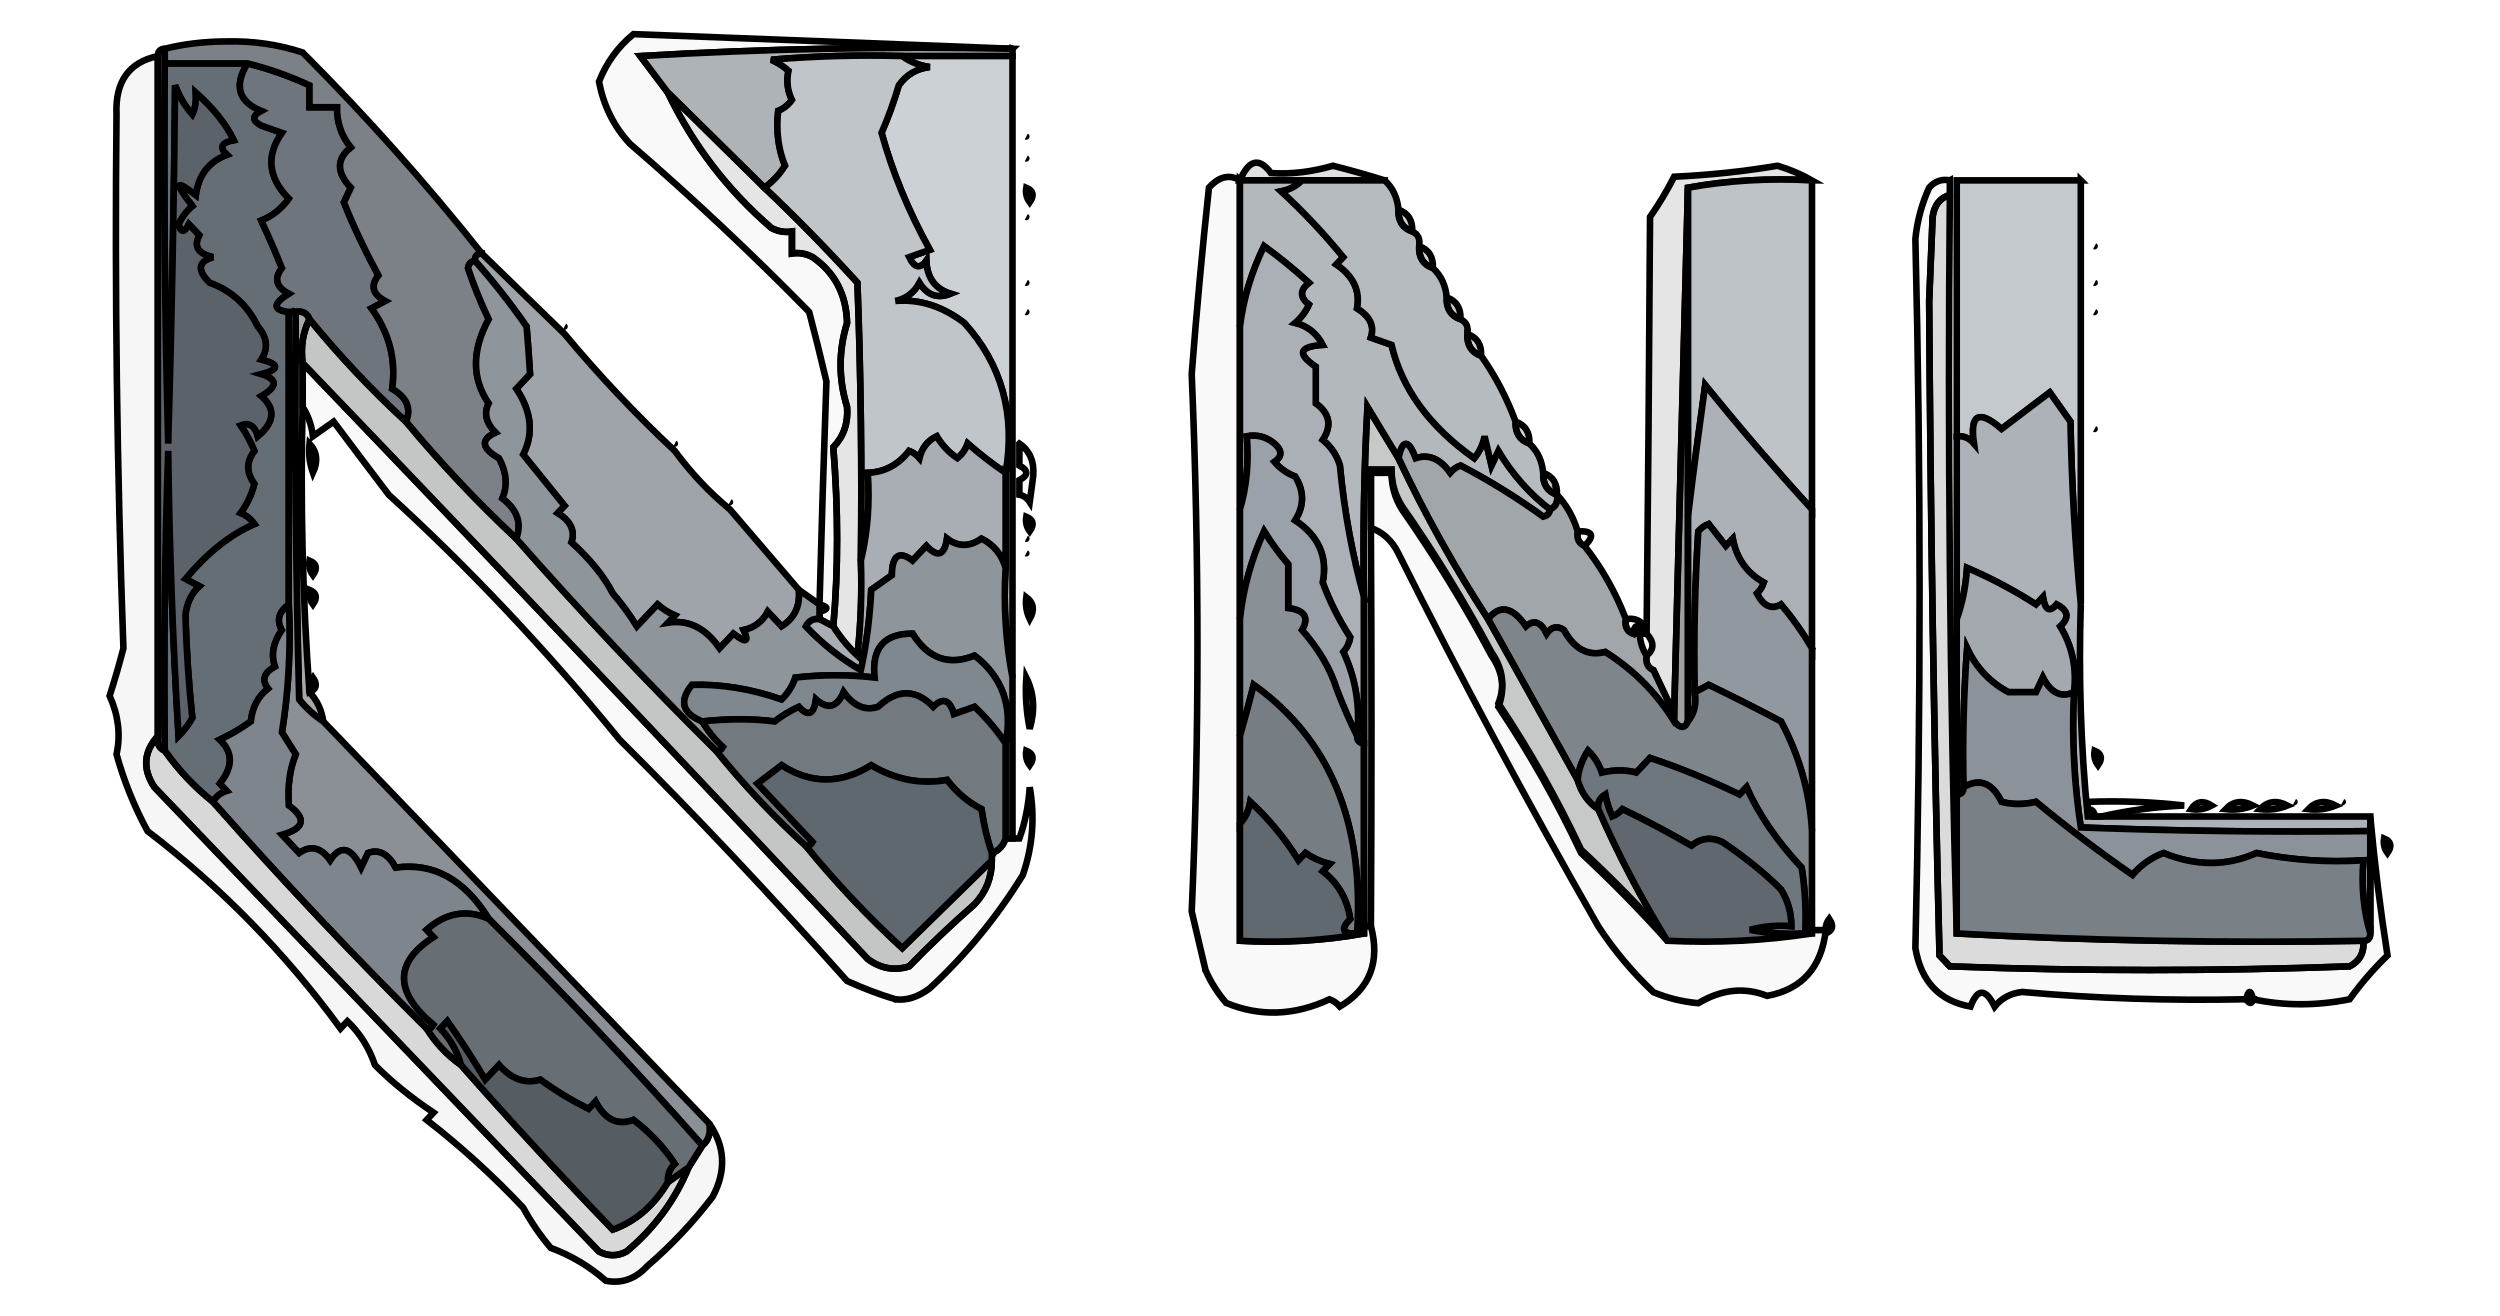 <svg width="380" height="200" xmlns="http://www.w3.org/2000/svg" clip-rule="evenodd" version="1.1">

 <g>
  <title>Layer 1</title>
  <g stroke="null" id="svg_201">
   <g stroke="null" id="svg_1">
    <path stroke="null" id="svg_2" opacity="0.024" d="m153.9,7.411c-18.87,-0.37 -37.727,0 -56.572,1.111c1.422,1.874 2.818,3.725 4.19,5.557c3.79,7.93 9.028,14.784 15.714,20.56c0.993,0.537 2.041,0.721 3.143,0.556c0,1.111 0,2.223 0,3.334c1.102,-0.166 2.15,0.019 3.143,0.556c3.375,2.343 5.121,5.677 5.238,10.002c-1.313,4.253 -1.313,8.513 0,12.781c0.182,2.437 -0.516,4.476 -2.095,6.113c0.767,9.532 0.767,18.608 0,27.229c-0.699,-0.37 -1.396,-0.741 -2.095,-1.111c0,-0.37 0,-0.741 0,-1.111c1.396,-0.37 1.396,-0.741 0,-1.111c0.287,-10.987 0.636,-22.285 1.048,-33.897c-0.815,-3.498 -1.688,-7.016 -2.619,-10.558c-8.775,-8.942 -17.855,-17.462 -27.238,-25.562c-2.434,-2.603 -4.005,-5.751 -4.714,-9.447c1.131,-2.872 2.877,-5.28 5.238,-7.224c19.34,0.727 38.546,1.468 57.619,2.223z" fill="#030303"/>
   </g>
   <g stroke="null" id="svg_3">
    <path stroke="null" id="svg_4" opacity="0.038" d="m23.995,8.522c0,34.453 0,68.905 0,103.358c-2.175,2.412 -2.35,5.005 -0.524,7.78c22.689,23.709 45.213,47.233 67.572,70.572c1.396,0.741 2.794,0.741 4.19,0c4.234,-3.541 7.377,-7.801 9.429,-12.781c0.699,-1.111 1.396,-2.223 2.095,-3.334c0.947,-0.788 1.296,-1.899 1.048,-3.334c2.427,3.489 2.602,7.193 0.524,11.114c-2.968,3.89 -6.286,7.41 -9.952,10.558c-1.794,1.946 -3.889,2.687 -6.286,2.223c-2.477,-2.181 -5.271,-3.848 -8.381,-5.001c-1.6,-1.882 -2.996,-3.92 -4.19,-6.113c-4.564,-4.842 -9.454,-9.288 -14.667,-13.336c0.349,-0.37 0.699,-0.741 1.048,-1.111c-3.413,-2.271 -6.381,-4.679 -8.905,-7.224c-0.877,-2.605 -2.274,-4.828 -4.19,-6.668c-0.349,0.37 -0.699,0.741 -1.048,1.111c-8.366,-11.466 -18.144,-21.468 -29.333,-30.007c-2.004,-3.696 -3.576,-7.586 -4.714,-11.669c0.645,-2.934 0.296,-5.897 -1.048,-8.891c0.762,-2.361 1.46,-4.769 2.095,-7.224c-0.981,-27.475 -1.329,-54.519 -1.048,-81.13c-0.222,-4.999 1.873,-7.962 6.286,-8.891z" fill="#020202"/>
   </g>
   <g stroke="null" id="svg_5">
    <path stroke="null" id="svg_6" opacity="0.996" d="m25.043,9.634c4.19,0 8.381,0 12.571,0c-2.064,3.387 -1.366,5.796 2.095,7.224c-1.396,0.741 -1.396,1.481 0,2.223c1.048,0.37 2.095,0.741 3.143,1.111c-2.432,3.471 -2.082,6.805 1.048,10.002c-1.101,1.539 -2.498,2.651 -4.19,3.334c1.147,2.439 2.195,4.848 3.143,7.224c-1.224,1.563 -0.875,2.858 1.048,3.89c-2.454,1.547 -2.454,2.473 0,2.778c0,14.818 0,29.637 0,44.455c-1.523,1.134 -1.872,2.431 -1.048,3.89c-1.323,1.895 -1.673,3.748 -1.048,5.557c-1.702,0.948 -2.051,2.059 -1.048,3.334c-1.537,1.22 -2.411,2.887 -2.619,5.001c-1.487,1.067 -3.058,1.993 -4.714,2.778c2.026,1.922 2.026,4.144 0,6.668c0.349,0.37 0.699,0.741 1.048,1.111c-0.96,0.309 -1.657,0.865 -2.095,1.667c-2.794,-2.223 -5.238,-4.816 -7.333,-7.78c-0.175,-15.194 0,-30.382 0.524,-45.566c0.175,14.462 0.699,28.91 1.571,43.344c0.824,-0.825 1.522,-1.75 2.095,-2.778c-0.549,-5.121 -0.899,-10.308 -1.048,-15.559c0.183,-1.843 0.882,-3.324 2.095,-4.446c-0.699,-0.37 -1.396,-0.741 -2.095,-1.111c3.33,-3.982 6.823,-6.761 10.476,-8.335c-0.55,-0.769 -1.249,-1.325 -2.095,-1.667c0.974,-1.327 1.673,-2.808 2.095,-4.446c-1.252,-1.704 -1.252,-3.371 0,-5.001c-0.566,-1.387 -1.264,-2.684 -2.095,-3.89c1.303,-0.507 2.176,0.049 2.619,1.667c2.551,-2.153 2.726,-4.19 0.524,-6.113c2.505,-1.455 2.505,-2.566 0,-3.334c2.794,-0.741 2.794,-1.481 0,-2.223c1.084,-1.675 0.909,-3.342 -0.524,-5.001c-1.579,-3.252 -4.024,-5.475 -7.333,-6.668c-1.94,-1.923 -1.766,-3.219 0.524,-3.89c-2.283,-0.491 -2.98,-1.603 -2.095,-3.334c-0.524,-0.556 -1.048,-1.111 -1.571,-1.667c-0.685,1.329 -1.209,1.329 -1.571,0c0.5,-1.087 1.197,-2.013 2.095,-2.778c-2.776,-3.564 -2.602,-4.12 0.524,-1.667c0.417,-3.036 1.988,-5.073 4.714,-6.113c-1.188,-1.129 -0.839,-1.87 1.048,-2.223c-1.14,-2.391 -3.061,-4.799 -5.762,-7.224c0.081,1.376 -0.093,2.487 -0.524,3.334c-1.136,-1.295 -2.008,-2.776 -2.619,-4.446c-0.166,17.982 -0.514,36.134 -1.048,54.457c-0.524,-19.26 -0.699,-38.524 -0.524,-57.792z" fill="#666e75"/>
   </g>
   <g stroke="null" id="svg_7">
    <path stroke="null" id="svg_8" opacity="0.996" d="m153.9,7.411c0,0.37 0,0.741 0,1.111c-5.587,0 -11.175,0 -16.762,0c-6.644,-0.184 -13.279,0 -19.905,0.556c0.96,0.416 1.833,0.971 2.619,1.667c-0.326,1.595 -0.152,3.076 0.524,4.446c-0.55,0.769 -1.249,1.325 -2.095,1.667c-0.331,3.036 0.018,5.815 1.048,8.335c-0.88,1.373 -1.928,2.484 -3.143,3.334c-4.889,-4.816 -9.777,-9.632 -14.667,-14.448c-1.372,-1.832 -2.769,-3.683 -4.19,-5.557c18.845,-1.111 37.702,-1.481 56.572,-1.111z" fill="#aeb3b7"/>
   </g>
   <g stroke="null" id="svg_9">
    <path stroke="null" id="svg_10" opacity="0.995" d="m137.138,8.522c5.587,0 11.175,0 16.762,0c0,31.489 0,62.978 0,94.467c-1.034,-5.34 -1.384,-10.897 -1.048,-16.671c0,-4.816 0,-9.632 0,-14.448c1.524,-8.863 -0.571,-16.458 -6.286,-22.783c-3.306,-2.535 -6.798,-3.646 -10.476,-3.334c1.635,-0.353 2.858,-1.279 3.667,-2.778c1.187,1.902 2.758,2.457 4.714,1.667c-2.329,-0.725 -3.551,-2.392 -3.667,-5.001c-0.958,1.283 -1.83,1.097 -2.619,-0.556c1.048,-0.37 2.095,-0.741 3.143,-1.111c-3.246,-5.883 -5.691,-11.811 -7.333,-17.782c1.018,-2.346 1.891,-4.754 2.619,-7.224c1.15,-1.63 2.722,-2.557 4.714,-2.778c-1.632,-0.233 -3.029,-0.789 -4.19,-1.667z" fill="#cbd1d5"/>
   </g>
   <g stroke="null" id="svg_11">
    <path stroke="null" id="svg_12" opacity="0.004" d="m155.995,20.747c1.396,0.741 1.396,0.741 0,0z" fill="#000000"/>
   </g>
   <g stroke="null" id="svg_13">
    <path stroke="null" id="svg_14" opacity="0.004" d="m155.995,24.082c1.396,0.741 1.396,0.741 0,0z" fill="#000000"/>
   </g>
   <g stroke="null" id="svg_15">
    <path stroke="null" id="svg_16" opacity="0.027" d="m188.471,27.416c0,7.41 0,14.818 0,22.227c0,9.261 0,18.523 0,27.784c0,5.557 0,11.114 0,16.671c0,5.927 0,11.855 0,17.782c0,4.446 0,8.891 0,13.336c0,5.927 0,11.855 0,17.782c6.485,0.359 12.771,-0.011 18.857,-1.111c0,-0.37 0,-0.741 0,-1.111c0.349,0 0.699,0 1.048,0c1.434,5.41 -0.137,9.486 -4.714,12.225c-0.434,-0.508 -0.958,-0.879 -1.571,-1.111c-5.342,2.492 -10.58,2.676 -15.714,0.556c-1.342,-1.566 -2.39,-3.233 -3.143,-5.001c-0.696,-2.931 -1.394,-5.894 -2.095,-8.891c1.167,-26.524 1.167,-53.753 0,-81.686c0.726,-9.406 1.6,-18.852 2.619,-28.34c1.538,-1.707 3.109,-2.078 4.714,-1.111z" fill="#080809"/>
   </g>
   <g stroke="null" id="svg_17">
    <path stroke="null" id="svg_18" opacity="0.127" d="m210.471,27.416c-4.19,0 -8.381,0 -12.571,0c-3.143,0 -6.286,0 -9.429,0c1.356,-3.17 2.927,-3.541 4.714,-1.111c3.031,0.203 6.174,-0.168 9.429,-1.111c2.731,0.692 5.35,1.434 7.857,2.223z" fill="#141518"/>
   </g>
   <g stroke="null" id="svg_21">
    <path stroke="null" id="svg_22" opacity="0.027" d="m296.376,27.416c0,0.741 0,1.481 0,2.223c-1.499,0.423 -2.372,1.535 -2.619,3.334c-0.175,4.26 -0.349,8.521 -0.524,12.781c0.201,32.702 0.725,65.859 1.571,99.468c0.524,0.556 1.048,1.111 1.571,1.667c20.254,0.741 40.508,0.741 60.762,0c1.543,-0.789 2.242,-2.085 2.095,-3.89c0.699,0 1.048,-0.37 1.048,-1.111c0,-5.187 0,-10.372 0,-15.559c0,-0.741 0,-1.481 0,-2.223c0.657,7.107 1.53,14.147 2.619,21.116c-2.143,2.085 -4.064,4.308 -5.762,6.668c-5.017,1.01 -9.906,1.01 -14.667,0c-0.349,-1.481 -0.699,-1.481 -1.048,0c-11.739,0.237 -23.089,-0.133 -34.048,-1.111c-1.737,0.194 -3.133,0.936 -4.19,2.223c-1.379,-2.81 -2.601,-2.81 -3.667,0c-4.732,-0.849 -7.525,-3.813 -8.381,-8.891c0.855,-36.388 0.855,-72.322 0,-107.803c0.273,-2.723 0.972,-5.316 2.095,-7.78c0.864,-0.985 1.912,-1.355 3.143,-1.111z" fill="#020202"/>
   </g>
   <g stroke="null" id="svg_23">
    <path stroke="null" id="svg_24" opacity="0.997" d="m37.614,9.634c3.283,0.824 6.426,1.935 9.429,3.334c0,1.111 0,2.223 0,3.334c1.396,0 2.794,0 4.19,0c-0.029,2.314 0.669,4.352 2.095,6.113c-2.188,1.747 -2.188,3.784 0,6.113c-0.349,0.741 -0.699,1.481 -1.048,2.223c1.372,3.479 3.118,7.183 5.238,11.114c-1.224,1.563 -0.875,2.858 1.048,3.89c-0.699,0.37 -1.396,0.741 -2.095,1.111c2.713,3.745 3.761,7.82 3.143,12.225c2.252,1.325 2.951,2.992 2.095,5.001c-5.238,-4.816 -10.127,-10.002 -14.667,-15.559c-0.358,-0.931 -1.056,-1.303 -2.095,-1.111c-0.349,0 -0.699,0 -1.048,0c-2.454,-0.306 -2.454,-1.231 0,-2.778c-1.922,-1.031 -2.271,-2.327 -1.048,-3.89c-0.948,-2.376 -1.996,-4.784 -3.143,-7.224c1.693,-0.683 3.089,-1.795 4.19,-3.334c-3.129,-3.197 -3.479,-6.532 -1.048,-10.002c-1.048,-0.37 -2.095,-0.741 -3.143,-1.111c-1.396,-0.741 -1.396,-1.481 0,-2.223c-3.461,-1.428 -4.159,-3.836 -2.095,-7.224z" fill="#6e757c"/>
   </g>
   <g stroke="null" id="svg_25">
    <path stroke="null" id="svg_26" opacity="0.996" d="m73.233,38.529c-0.699,0 -1.048,0.37 -1.048,1.111c-0.569,0.067 -0.918,0.437 -1.048,1.111c0.844,2.529 1.892,5.122 3.143,7.78c-2.565,4.737 -2.565,8.998 0,12.781c-0.748,1.493 -0.398,2.974 1.048,4.446c-2.314,1.064 -2.14,2.361 0.524,3.89c1.163,2.108 1.337,4.145 0.524,6.113c2.276,1.726 2.975,3.763 2.095,6.113c-5.937,-5.557 -11.524,-11.484 -16.762,-17.782c0.856,-2.009 0.157,-3.676 -2.095,-5.001c0.618,-4.405 -0.43,-8.48 -3.143,-12.225c0.699,-0.37 1.396,-0.741 2.095,-1.111c-1.922,-1.031 -2.271,-2.327 -1.048,-3.89c-2.12,-3.931 -3.866,-7.635 -5.238,-11.114c0.349,-0.741 0.699,-1.481 1.048,-2.223c-2.188,-2.328 -2.188,-4.365 0,-6.113c-1.426,-1.76 -2.125,-3.799 -2.095,-6.113c-1.396,0 -2.794,0 -4.19,0c0,-1.111 0,-2.223 0,-3.334c-3.002,-1.399 -6.145,-2.511 -9.429,-3.334c-4.19,0 -8.381,0 -12.571,0c0,-0.741 0,-1.481 0,-2.223c2.948,-0.739 6.091,-1.109 9.429,-1.111c3.965,-0.099 7.807,0.457 11.524,1.667c9.677,9.707 18.757,19.894 27.238,30.563z" fill="#7c8187"/>
   </g>
   <g stroke="null" id="svg_27">
    <path stroke="null" id="svg_28" opacity="0.004" d="m155.995,28.527c1.074,0.441 1.249,1.181 0.524,2.223c-0.486,-0.66 -0.661,-1.401 -0.524,-2.223z" fill="#000000"/>
   </g>
   <g stroke="null" id="svg_29">
    <path stroke="null" id="svg_30" opacity="0.996" d="m188.471,27.416c3.143,0 6.286,0 9.429,0c-0.799,0.854 -1.847,1.409 -3.143,1.667c3.346,3.081 6.489,6.415 9.429,10.002c-0.349,0.37 -0.699,0.741 -1.048,1.111c2.59,1.779 3.637,4.002 3.143,6.668c1.984,1.224 2.683,2.705 2.095,4.446c1.048,0.37 2.095,0.741 3.143,1.111c1.568,6.657 5.759,12.399 12.571,17.226c0.787,-0.974 1.311,-2.085 1.571,-3.334c0.349,1.481 0.699,2.964 1.048,4.446c0.349,-0.741 0.699,-1.481 1.048,-2.223c2.125,3.548 4.744,6.512 7.857,8.891c-0.063,0.603 -0.412,0.974 -1.048,1.111c-3.997,-2.891 -8.187,-5.484 -12.571,-7.78c-0.614,0.232 -1.138,0.603 -1.571,1.111c-1.53,-2.136 -3.276,-2.877 -5.238,-2.223c-1.122,-2.904 -1.996,-2.904 -2.619,0c-1.546,-2.522 -3.118,-5.115 -4.714,-7.78c-0.524,9.625 -0.698,19.257 -0.524,28.896c-1.787,-6.386 -3.01,-13.054 -3.667,-20.005c-0.487,-1.59 -1.361,-2.886 -2.619,-3.89c1.425,-2.154 1.076,-4.005 -1.048,-5.557c0,-1.853 0,-3.704 0,-5.557c-2.908,-1.977 -2.559,-3.089 1.048,-3.334c-0.918,-1.762 -2.314,-2.873 -4.19,-3.334c0.898,-0.766 1.596,-1.692 2.095,-2.778c-1.396,-1.111 -1.396,-2.223 0,-3.334c-2.175,-1.987 -4.445,-3.839 -6.81,-5.557c-1.922,3.939 -3.145,8.013 -3.667,12.225c0,-7.41 0,-14.818 0,-22.227z" fill="#b2b8bc"/>
   </g>
   <g stroke="null" id="svg_31">
    <path stroke="null" id="svg_32" opacity="0.997" d="m197.9,27.416c4.19,0 8.381,0 12.571,0c1.23,1.127 1.928,2.608 2.095,4.446c-0.076,1.697 0.622,2.808 2.095,3.334c0.878,0.38 1.228,1.12 1.048,2.223c-0.076,1.697 0.622,2.808 2.095,3.334c1.23,1.127 1.928,2.608 2.095,4.446c-0.076,1.697 0.622,2.808 2.095,3.334c0.878,0.38 1.228,1.12 1.048,2.223c-0.076,1.697 0.622,2.808 2.095,3.334c2.158,3.045 3.903,6.379 5.238,10.002c-0.076,1.697 0.622,2.808 2.095,3.334c1.23,1.127 1.928,2.608 2.095,4.446c-0.076,1.697 0.622,2.808 2.095,3.334c0.18,1.102 -0.17,1.843 -1.048,2.223c-3.114,-2.379 -5.733,-5.343 -7.857,-8.891c-0.349,0.741 -0.699,1.481 -1.048,2.223c-0.349,-1.481 -0.699,-2.964 -1.048,-4.446c-0.261,1.249 -0.785,2.361 -1.571,3.334c-6.813,-4.828 -11.003,-10.569 -12.571,-17.226c-1.048,-0.37 -2.095,-0.741 -3.143,-1.111c0.588,-1.74 -0.111,-3.222 -2.095,-4.446c0.494,-2.666 -0.553,-4.889 -3.143,-6.668c0.349,-0.37 0.699,-0.741 1.048,-1.111c-2.94,-3.588 -6.082,-6.922 -9.429,-10.002c1.296,-0.258 2.344,-0.814 3.143,-1.667z" fill="#b6bbc0"/>
   </g>
   <g stroke="null" id="svg_33">
    <path stroke="null" id="svg_34" opacity="0.004" d="m155.995,32.973c1.396,0.741 1.396,0.741 0,0z" fill="#000000"/>
   </g>
   <g stroke="null" id="svg_35">
    <path stroke="null" id="svg_36" opacity="0.106" d="m275.424,27.416c-6.485,-0.359 -12.771,0.011 -18.857,1.111c-0.699,26.673 -1.396,53.346 -2.095,80.019c-1.048,-2.223 -2.095,-4.446 -3.143,-6.668c-0.878,-0.38 -1.228,-1.12 -1.048,-2.223c1.179,-0.942 1.179,-2.054 0,-3.334c0.221,-20.495 0.396,-41.611 0.524,-63.348c1.354,-1.944 2.575,-3.981 3.667,-6.113c5.294,-0.241 10.532,-0.797 15.714,-1.667c1.923,0.587 3.67,1.327 5.238,2.223z" fill="#0c0d0d"/>
   </g>
   <g stroke="null" id="svg_37">
    <path stroke="null" id="svg_38" opacity="0.239" d="m212.567,31.861c1.473,0.526 2.172,1.637 2.095,3.334c-1.473,-0.526 -2.172,-1.637 -2.095,-3.334z" fill="#38393b"/>
   </g>
   <g stroke="null" id="svg_39">
    <path stroke="null" id="svg_40" opacity="0.996" d="m207.329,90.764c0,7.41 0,14.818 0,22.227c-0.699,0 -1.048,-0.37 -1.048,-1.111c0.479,-4.539 -0.22,-8.799 -2.095,-12.781c0.547,-0.623 0.896,-1.365 1.048,-2.223c-1.693,-2.606 -3.089,-5.385 -4.19,-8.335c0.777,-3.935 -0.619,-7.084 -4.19,-9.447c1.396,-2.223 1.396,-4.446 0,-6.668c-1.228,-0.466 -2.275,-1.206 -3.143,-2.223c1.195,-0.824 1.195,-1.75 0,-2.778c-1.246,-1.032 -2.642,-1.403 -4.19,-1.111c0.328,3.936 -0.022,7.641 -1.048,11.114c0,-9.261 0,-18.523 0,-27.784c0.522,-4.212 1.744,-8.286 3.667,-12.225c2.364,1.718 4.635,3.57 6.81,5.557c-1.396,1.111 -1.396,2.223 0,3.334c-0.5,1.087 -1.197,2.013 -2.095,2.778c1.876,0.461 3.273,1.573 4.19,3.334c-3.607,0.246 -3.956,1.357 -1.048,3.334c0,1.853 0,3.704 0,5.557c2.124,1.551 2.472,3.403 1.048,5.557c1.258,1.004 2.132,2.299 2.619,3.89c0.657,6.951 1.879,13.619 3.667,20.005z" fill="#aab0b5"/>
   </g>
   <g stroke="null" id="svg_41">
    <path stroke="null" id="svg_42" opacity="0.004" d="m318.376,37.418c1.396,0.741 1.396,0.741 0,0z" fill="#000000"/>
   </g>
   <g stroke="null" id="svg_43">
    <path stroke="null" id="svg_44" opacity="0.996" d="m25.043,7.411c0,0.741 0,1.481 0,2.223c-0.175,19.268 0,38.531 0.524,57.792c0.533,-18.323 0.882,-36.475 1.048,-54.457c0.611,1.669 1.483,3.151 2.619,4.446c0.431,-0.847 0.604,-1.958 0.524,-3.334c2.701,2.425 4.622,4.833 5.762,7.224c-1.887,0.352 -2.236,1.094 -1.048,2.223c-2.726,1.039 -4.297,3.076 -4.714,6.113c-3.126,-2.453 -3.3,-1.897 -0.524,1.667c-0.898,0.766 -1.596,1.692 -2.095,2.778c0.362,1.329 0.886,1.329 1.571,0c0.524,0.556 1.048,1.111 1.571,1.667c-0.885,1.732 -0.188,2.843 2.095,3.334c-2.29,0.671 -2.464,1.967 -0.524,3.89c3.309,1.194 5.755,3.416 7.333,6.668c1.433,1.659 1.608,3.326 0.524,5.001c2.794,0.741 2.794,1.481 0,2.223c2.505,0.768 2.505,1.879 0,3.334c2.202,1.923 2.027,3.96 -0.524,6.113c-0.443,-1.618 -1.316,-2.174 -2.619,-1.667c0.831,1.206 1.53,2.503 2.095,3.89c-1.252,1.63 -1.252,3.297 0,5.001c-0.422,1.637 -1.121,3.119 -2.095,4.446c0.846,0.342 1.545,0.898 2.095,1.667c-3.653,1.575 -7.146,4.353 -10.476,8.335c0.699,0.37 1.396,0.741 2.095,1.111c-1.213,1.121 -1.912,2.603 -2.095,4.446c0.149,5.251 0.499,10.438 1.048,15.559c-0.573,1.028 -1.271,1.954 -2.095,2.778c-0.873,-14.433 -1.396,-28.881 -1.571,-43.344c-0.524,15.185 -0.699,30.373 -0.524,45.566c-0.878,-0.38 -1.228,-1.12 -1.048,-2.223c0,-34.453 0,-68.905 0,-103.358c0,-0.741 0.349,-1.111 1.048,-1.111z" fill="#5b6269"/>
   </g>
   <g stroke="null" id="svg_45">
    <path stroke="null" id="svg_46" opacity="0.996" d="m137.138,8.522c1.162,0.878 2.558,1.434 4.19,1.667c-1.993,0.221 -3.564,1.148 -4.714,2.778c-0.728,2.469 -1.601,4.878 -2.619,7.224c1.643,5.971 4.088,11.899 7.333,17.782c-1.048,0.37 -2.095,0.741 -3.143,1.111c0.789,1.653 1.662,1.838 2.619,0.556c0.115,2.61 1.338,4.277 3.667,5.001c-1.956,0.79 -3.527,0.234 -4.714,-1.667c-0.809,1.499 -2.031,2.425 -3.667,2.778c3.678,-0.312 7.17,0.799 10.476,3.334c5.715,6.325 7.81,13.92 6.286,22.783c-1.982,-1.336 -3.903,-2.817 -5.762,-4.446c-0.323,0.898 -0.846,1.639 -1.571,2.223c-1.277,-0.848 -2.325,-1.959 -3.143,-3.334c-1.361,0.656 -2.234,1.767 -2.619,3.334c-0.434,-0.508 -0.958,-0.879 -1.571,-1.111c-1.646,2.128 -3.741,3.24 -6.286,3.334c0.332,4.67 -0.018,9.116 -1.048,13.336c0.175,-14.082 0,-28.16 -0.524,-42.232c-4.577,-5.042 -9.291,-9.858 -14.143,-14.448c1.215,-0.85 2.263,-1.962 3.143,-3.334c-1.03,-2.521 -1.379,-5.299 -1.048,-8.335c0.846,-0.342 1.545,-0.898 2.095,-1.667c-0.676,-1.369 -0.85,-2.851 -0.524,-4.446c-0.786,-0.696 -1.659,-1.251 -2.619,-1.667c6.626,-0.556 13.261,-0.74 19.905,-0.556z" fill="#bfc5c9"/>
   </g>
   <g stroke="null" id="svg_47">
    <path stroke="null" id="svg_48" opacity="0.227" d="m215.71,37.418c1.473,0.526 2.172,1.637 2.095,3.334c-1.473,-0.526 -2.172,-1.637 -2.095,-3.334z" fill="#363738"/>
   </g>
   <g stroke="null" id="svg_49">
    <path stroke="null" id="svg_50" opacity="0.996" d="m275.424,27.416c0,16.671 0,33.341 0,50.012c-5.53,-6.058 -10.942,-12.356 -16.238,-18.893c-0.955,6.817 -1.828,13.485 -2.619,20.005c0,-16.671 0,-33.341 0,-50.012c6.087,-1.1 12.372,-1.47 18.857,-1.111z" fill="#bdc3c7"/>
   </g>
   <g stroke="null" id="svg_51">
    <path stroke="null" id="svg_52" opacity="0.004" d="m155.995,42.975c1.396,0.741 1.396,0.741 0,0z" fill="#000000"/>
   </g>
   <g stroke="null" id="svg_53">
    <path stroke="null" id="svg_54" opacity="0.004" d="m318.376,42.975c1.396,0.741 1.396,0.741 0,0z" fill="#000000"/>
   </g>
   <g stroke="null" id="svg_55">
    <path stroke="null" id="svg_56" opacity="0.004" d="m155.995,47.42c1.396,0.741 1.396,0.741 0,0z" fill="#000000"/>
   </g>
   <g stroke="null" id="svg_57">
    <path stroke="null" id="svg_58" opacity="0.29" d="m219.9,45.198c1.473,0.526 2.172,1.637 2.095,3.334c-1.473,-0.526 -2.172,-1.637 -2.095,-3.334z" fill="#414343"/>
   </g>
   <g stroke="null" id="svg_59">
    <path stroke="null" id="svg_60" opacity="0.004" d="m318.376,47.42c1.396,0.741 1.396,0.741 0,0z" fill="#000000"/>
   </g>
   <g stroke="null" id="svg_61">
    <path stroke="null" id="svg_62" opacity="0.004" d="m85.805,49.643c1.396,0.741 1.396,0.741 0,0z" fill="#000000"/>
   </g>
   <g stroke="null" id="svg_63">
    <path stroke="null" id="svg_64" opacity="0.235" d="m223.043,50.755c1.473,0.526 2.172,1.637 2.095,3.334c-1.473,-0.526 -2.172,-1.637 -2.095,-3.334z" fill="#363939"/>
   </g>
   <g stroke="null" id="svg_65">
    <path stroke="null" id="svg_66" opacity="0.996" d="m316.281,27.416c0,21.486 0,42.974 0,64.46c-0.868,-9.065 -1.392,-18.327 -1.571,-27.784c-1.048,-1.481 -2.095,-2.964 -3.143,-4.446c-2.444,1.853 -4.889,3.704 -7.333,5.557c-3.441,-2.993 -4.838,-2.252 -4.19,2.223c-0.703,-0.836 -1.576,-1.207 -2.619,-1.111c0,-12.966 0,-25.932 0,-38.898c6.286,0 12.571,0 18.857,0z" fill="#c4c9cd"/>
   </g>
   <g stroke="null" id="svg_67">
    <path stroke="null" id="svg_68" opacity="0.027" d="m45.995,55.2c28.716,29.908 57.352,60.101 85.905,90.577c1.954,1.446 4.049,1.817 6.286,1.111c3.176,-3.269 6.493,-6.417 9.952,-9.447c1.748,-1.855 2.621,-4.078 2.619,-6.668c0,-0.37 0,-0.741 0,-1.111c1.048,-0.37 1.746,-1.111 2.095,-2.223c0.349,0 0.699,0 1.048,0c0.349,0 0.699,0 1.048,0c0.853,-2.368 1.377,-4.961 1.571,-7.78c0.804,4.55 0.455,8.995 -1.048,13.336c-3.963,6.428 -8.677,12.17 -14.143,17.226c-1.777,1.339 -3.523,1.895 -5.238,1.667c-2.471,-0.751 -4.915,-1.677 -7.333,-2.778c-11.588,-13.034 -23.112,-25.259 -34.571,-36.675c-11.113,-13.62 -22.812,-26.031 -35.095,-37.231c-2.782,-3.661 -5.575,-7.365 -8.381,-11.114c-1.048,0.741 -2.095,1.481 -3.143,2.223c-0.22,-1.732 -0.744,-3.213 -1.571,-4.446c0,-2.223 0,-4.446 0,-6.668z" fill="#000000"/>
   </g>
   <g stroke="null" id="svg_71">
    <path stroke="null" id="svg_72" opacity="0.004" d="m318.376,65.202c1.396,0.741 1.396,0.741 0,0z" fill="#000000"/>
   </g>
   <g stroke="null" id="svg_73">
    <path stroke="null" id="svg_74" opacity="0.11" d="m101.519,14.079c4.889,4.816 9.777,9.632 14.667,14.448c4.852,4.59 9.566,9.406 14.143,14.448c0.524,14.072 0.699,28.15 0.524,42.232c0.174,4.83 -0.001,9.646 -0.524,14.448c-1.442,-1.339 -2.663,-2.821 -3.667,-4.446c0.767,-8.621 0.767,-17.696 0,-27.229c1.579,-1.637 2.278,-3.675 2.095,-6.113c-1.313,-4.268 -1.313,-8.528 0,-12.781c-0.117,-4.325 -1.863,-7.66 -5.238,-10.002c-0.993,-0.537 -2.041,-0.721 -3.143,-0.556c0,-1.111 0,-2.223 0,-3.334c-1.102,0.166 -2.15,-0.019 -3.143,-0.556c-6.686,-5.777 -11.924,-12.631 -15.714,-20.56z" fill="#1a1b1b"/>
   </g>
   <g stroke="null" id="svg_75">
    <path stroke="null" id="svg_76" opacity="0.239" d="m230.376,64.091c1.473,0.526 2.172,1.637 2.095,3.334c-1.473,-0.526 -2.172,-1.637 -2.095,-3.334z" fill="#363939"/>
   </g>
   <g stroke="null" id="svg_77">
    <path stroke="null" id="svg_78" opacity="0.494" d="m44.947,47.42c1.039,-0.191 1.737,0.18 2.095,1.111c-1.007,1.962 -1.357,4.184 -1.048,6.668c0,2.223 0,4.446 0,6.668c-0.345,14.645 0.005,29.092 1.048,43.344c1.152,1.228 1.851,2.71 2.095,4.446c-1.356,-0.878 -2.578,-1.989 -3.667,-3.334c-0.524,-19.631 -0.699,-39.265 -0.524,-58.903z" fill="#4b4f52"/>
   </g>
   <g stroke="null" id="svg_79">
    <path stroke="null" id="svg_80" opacity="0.004" d="m47.043,67.425c1.15,1.224 1.325,2.705 0.524,4.446c-0.513,-1.437 -0.688,-2.92 -0.524,-4.446z" fill="#000000"/>
   </g>
   <g stroke="null" id="svg_81">
    <path stroke="null" id="svg_82" opacity="0.004" d="m102.567,67.425c1.396,0.741 1.396,0.741 0,0z" fill="#000000"/>
   </g>
   <g stroke="null" id="svg_83">
    <path stroke="null" id="svg_84" opacity="0.005" d="m154.948,67.425c1.599,1.102 2.297,2.77 2.095,5.001c-0.175,1.297 -0.349,2.593 -0.524,3.89c-0.401,-0.618 -0.925,-0.988 -1.571,-1.111c0,-0.741 0,-1.481 0,-2.223c1.396,-0.741 1.396,-1.481 0,-2.223c0,-1.111 0,-2.223 0,-3.334z" fill="#000000"/>
   </g>
   <g stroke="null" id="svg_85">
    <path stroke="null" id="svg_86" opacity="0.996" d="m275.424,77.428c0,7.038 0,14.078 0,21.116c-1.363,-2.324 -2.934,-4.547 -4.714,-6.668c-1.429,0.842 -2.652,0.287 -3.667,-1.667c0.479,-0.46 0.829,-1.016 1.048,-1.667c-2.576,-1.435 -4.148,-3.658 -4.714,-6.668c-0.349,0.37 -0.699,0.741 -1.048,1.111c-0.873,-1.111 -1.746,-2.223 -2.619,-3.334c-0.614,0.232 -1.138,0.603 -1.571,1.111c-0.524,8.142 -0.698,16.292 -0.524,24.45c0.281,1.777 -0.069,3.259 -1.048,4.446c0,-10.372 0,-20.746 0,-31.119c0.791,-6.519 1.664,-13.188 2.619,-20.005c5.296,6.537 10.708,12.835 16.238,18.893z" fill="#abb1b6"/>
   </g>
   <g stroke="null" id="svg_87">
    <path stroke="null" id="svg_88" opacity="0.148" d="m296.376,29.638c-0.348,37.606 0.002,75.022 1.048,112.249c20.421,1.108 41.025,1.478 61.81,1.111c0.147,1.805 -0.552,3.101 -2.095,3.89c-20.254,0.741 -40.508,0.741 -60.762,0c-0.524,-0.556 -1.048,-1.111 -1.571,-1.667c-0.846,-33.609 -1.37,-66.766 -1.571,-99.468c0.175,-4.26 0.349,-8.521 0.524,-12.781c0.247,-1.799 1.12,-2.911 2.619,-3.334z" fill="#0b0b0b"/>
   </g>
   <g stroke="null" id="svg_89">
    <path stroke="null" id="svg_90" opacity="0.314" d="m234.567,71.871c1.473,0.526 2.172,1.637 2.095,3.334c-1.473,-0.526 -2.172,-1.637 -2.095,-3.334z" fill="#444646"/>
   </g>
   <g stroke="null" id="svg_91">
    <path stroke="null" id="svg_92" opacity="0.027" d="m253.424,142.484c7.529,0.361 14.863,-0.01 22,-1.111c0.349,0 0.699,0 1.048,0c0.349,0 0.699,0 1.048,0c-0.63,5.669 -3.598,9.003 -8.905,10.002c-3.472,-1.367 -6.964,-0.997 -10.476,1.111c-2.411,-0.221 -4.68,-0.777 -6.81,-1.667c-3.176,-2.998 -5.97,-6.333 -8.381,-10.002c-10.802,-18.886 -20.929,-37.779 -30.381,-56.68c-0.953,-1.944 -2.35,-3.241 -4.19,-3.89c0,-2.964 0,-5.927 0,-8.891c1.048,0 2.095,0 3.143,0c-0.009,2.009 0.514,3.862 1.571,5.557c4.975,7.126 9.514,14.535 13.619,22.227c1.734,2.497 2.083,5.09 1.048,7.78c4.717,7.041 8.908,14.45 12.571,22.227c4.613,4.291 8.977,8.737 13.095,13.336z" fill="#030303"/>
   </g>
   <g stroke="null" id="svg_93">
    <path stroke="null" id="svg_94" opacity="0.004" d="m110.948,76.316c1.396,0.741 1.396,0.741 0,0z" fill="#000000"/>
   </g>
   <g stroke="null" id="svg_95">
    <path stroke="null" id="svg_96" opacity="0.004" d="m155.995,78.539c1.074,0.441 1.249,1.181 0.524,2.223c-0.486,-0.66 -0.661,-1.401 -0.524,-2.223z" fill="#000000"/>
   </g>
   <g stroke="null" id="svg_97">
    <path stroke="null" id="svg_98" opacity="0.018" d="m239.805,80.762c2.303,-0.101 2.652,0.639 1.048,2.223c-0.878,-0.38 -1.228,-1.12 -1.048,-2.223z" fill="#171818"/>
   </g>
   <g stroke="null" id="svg_99">
    <path stroke="null" id="svg_100" opacity="0.997" d="m152.852,71.871c0,4.816 0,9.632 0,14.448c-0.59,-2.023 -1.811,-3.504 -3.667,-4.446c-1.812,1.277 -3.558,1.277 -5.238,0c-0.371,2.564 -1.418,2.935 -3.143,1.111c-0.699,0.741 -1.396,1.481 -2.095,2.223c-2.05,-1.538 -3.098,-0.797 -3.143,2.223c-1.048,0.741 -2.095,1.481 -3.143,2.223c-0.183,4.124 -0.707,8.2 -1.571,12.225c-3.09,-1.795 -5.883,-4.018 -8.381,-6.668c0.479,-0.887 1.178,-1.257 2.095,-1.111c0.699,0.37 1.396,0.741 2.095,1.111c1.004,1.625 2.225,3.106 3.667,4.446c0.523,-4.802 0.698,-9.618 0.524,-14.448c1.03,-4.221 1.38,-8.666 1.048,-13.336c2.545,-0.094 4.64,-1.206 6.286,-3.334c0.614,0.232 1.138,0.603 1.571,1.111c0.386,-1.567 1.258,-2.678 2.619,-3.334c0.818,1.375 1.866,2.486 3.143,3.334c0.725,-0.583 1.249,-1.325 1.571,-2.223c1.858,1.628 3.78,3.11 5.762,4.446z" fill="#a9aeb4"/>
   </g>
   <g stroke="null" id="svg_101">
    <path stroke="null" id="svg_102" opacity="0.004" d="m155.995,81.873c1.396,0.741 1.396,0.741 0,0z" fill="#000000"/>
   </g>
   <g stroke="null" id="svg_103">
    <path stroke="null" id="svg_104" opacity="0.004" d="m155.995,84.096c1.396,0.741 1.396,0.741 0,0z" fill="#000000"/>
   </g>
   <g stroke="null" id="svg_105">
    <path stroke="null" id="svg_106" opacity="0.004" d="m47.043,85.207c1.074,0.441 1.249,1.181 0.524,2.223c-0.486,-0.66 -0.661,-1.401 -0.524,-2.223z" fill="#000000"/>
   </g>
   <g stroke="null" id="svg_107">
    <path stroke="null" id="svg_108" opacity="0.996" d="m73.233,38.529c4.19,4.075 8.381,8.15 12.571,12.225c5.238,6.298 10.825,12.225 16.762,17.782c2.444,3.334 5.238,6.298 8.381,8.891c3.492,4.075 6.984,8.15 10.476,12.225c0.236,2.463 -0.637,4.315 -2.619,5.557c-0.699,-0.741 -1.396,-1.481 -2.095,-2.223c-0.809,1.499 -2.031,2.425 -3.667,2.778c0.88,1.852 0.356,2.037 -1.571,0.556c-0.699,0.741 -1.396,1.481 -2.095,2.223c-2.132,-3.086 -4.751,-4.383 -7.857,-3.89c0.349,-0.37 0.699,-0.741 1.048,-1.111c-0.96,-0.416 -1.833,-0.971 -2.619,-1.667c-1.048,1.111 -2.095,2.223 -3.143,3.334c-1.096,-1.767 -2.318,-3.434 -3.667,-5.001c-1.32,-2.575 -3.415,-5.169 -6.286,-7.78c0.588,-1.74 -0.111,-3.222 -2.095,-4.446c0.349,-0.37 0.699,-0.741 1.048,-1.111c-2.095,-2.593 -4.19,-5.187 -6.286,-7.78c1.619,-3.206 1.269,-6.54 -1.048,-10.002c0.699,-0.741 1.396,-1.481 2.095,-2.223c-0.132,-2.194 -0.306,-4.602 -0.524,-7.224c-2.446,-3.518 -5.065,-6.852 -7.857,-10.002c0,-0.741 0.349,-1.111 1.048,-1.111z" fill="#9ea4a9"/>
   </g>
   <g stroke="null" id="svg_109">
    <path stroke="null" id="svg_110" opacity="0.996" d="m316.281,91.875c-0.343,10.945 0.006,21.687 1.048,32.23c0.349,0 0.699,0 1.048,0c0.349,0 0.699,0 1.048,0c13.619,0 27.238,0 40.857,0c0,0.741 0,1.481 0,2.223c-14.671,0.186 -29.338,0 -44,-0.556c-1.022,-6.753 -1.372,-13.605 -1.048,-20.56c0.447,-3.654 -0.251,-6.988 -2.095,-10.002c1.42,-1.306 1.245,-2.417 -0.524,-3.334c-1.064,1.26 -1.763,0.89 -2.095,-1.111c-0.349,0.37 -0.699,0.741 -1.048,1.111c-3.329,-2.137 -6.822,-3.989 -10.476,-5.557c-0.195,2.818 -0.719,5.411 -1.571,7.78c0,-9.261 0,-18.523 0,-27.784c1.043,-0.096 1.916,0.276 2.619,1.111c-0.647,-4.474 0.749,-5.216 4.19,-2.223c2.444,-1.853 4.889,-3.704 7.333,-5.557c1.048,1.481 2.095,2.964 3.143,4.446c0.179,9.458 0.703,18.719 1.571,27.784z" fill="#acb2b7"/>
   </g>
   <g stroke="null" id="svg_111">
    <path stroke="null" id="svg_112" opacity="0.997" d="m206.281,111.88c-1.129,-2.266 -2.177,-4.674 -3.143,-7.224c-0.919,-2.973 -2.665,-5.937 -5.238,-8.891c1.102,-1.907 0.404,-3.018 -2.095,-3.334c0,-2.223 0,-4.446 0,-6.668c-1.348,-1.567 -2.571,-3.234 -3.667,-5.001c-1.958,4.312 -3.181,8.758 -3.667,13.336c0,-5.557 0,-11.114 0,-16.671c1.026,-3.473 1.376,-7.177 1.048,-11.114c1.548,-0.291 2.945,0.079 4.19,1.111c1.195,1.028 1.195,1.955 0,2.778c0.867,1.017 1.915,1.757 3.143,2.223c1.396,2.223 1.396,4.446 0,6.668c3.571,2.363 4.968,5.511 4.19,9.447c1.101,2.951 2.498,5.729 4.19,8.335c-0.152,0.858 -0.501,1.599 -1.048,2.223c1.875,3.982 2.574,8.242 2.095,12.781z" fill="#9ba1a8"/>
   </g>
   <g stroke="null" id="svg_113">
    <path stroke="null" id="svg_114" opacity="0.996" d="m315.234,105.212c-1.894,0.908 -3.466,0.167 -4.714,-2.223c-0.349,0.741 -0.699,1.481 -1.048,2.223c-1.396,0 -2.794,0 -4.19,0c-2.794,-1.481 -4.889,-3.704 -6.286,-6.668c-0.524,7.029 -0.698,14.068 -0.524,21.116c0,0.741 -0.349,1.111 -1.048,1.111c0,-8.891 0,-17.782 0,-26.673c0.853,-2.368 1.377,-4.961 1.571,-7.78c3.654,1.568 7.147,3.42 10.476,5.557c0.349,-0.37 0.699,-0.741 1.048,-1.111c0.332,2.002 1.031,2.372 2.095,1.111c1.768,0.917 1.943,2.028 0.524,3.334c1.844,3.014 2.543,6.348 2.095,10.002z" fill="#a3a9af"/>
   </g>
   <g stroke="null" id="svg_115">
    <path stroke="null" id="svg_116" opacity="0.004" d="m47.043,89.653c1.074,0.441 1.249,1.181 0.524,2.223c-0.486,-0.66 -0.661,-1.401 -0.524,-2.223z" fill="#000000"/>
   </g>
   <g stroke="null" id="svg_117">
    <path stroke="null" id="svg_118" opacity="0.004" d="m155.995,90.764c1.124,0.835 1.299,1.946 0.524,3.334c-0.506,-1.054 -0.68,-2.165 -0.524,-3.334z" fill="#000000"/>
   </g>
   <g stroke="null" id="svg_119">
    <path stroke="null" id="svg_120" opacity="0.993" d="m235.614,77.428c0.878,-0.38 1.228,-1.12 1.048,-2.223c1.456,1.555 2.504,3.407 3.143,5.557c-0.18,1.102 0.17,1.843 1.048,2.223c2.619,3.327 4.714,7.032 6.286,11.114c-0.18,1.102 0.17,1.843 1.048,2.223c0.349,0 0.699,0 1.048,0c0.06,1.233 0.409,2.344 1.048,3.334c-0.18,1.102 0.17,1.843 1.048,2.223c1.048,2.223 2.095,4.446 3.143,6.668c0,0.37 0,0.741 0,1.111c-2.663,-4.31 -6.155,-7.83 -10.476,-10.558c-2.603,0.692 -4.699,-0.419 -6.286,-3.334c-0.994,-0.686 -1.867,-0.501 -2.619,0.556c-0.894,-1.806 -1.941,-2.176 -3.143,-1.111c-2.071,-2.987 -3.991,-3.357 -5.762,-1.111c-5.08,-7.814 -9.619,-15.965 -13.619,-24.45c0.623,-2.904 1.497,-2.904 2.619,0c1.962,-0.655 3.709,0.087 5.238,2.223c0.434,-0.508 0.958,-0.879 1.571,-1.111c4.384,2.296 8.575,4.889 12.571,7.78c0.636,-0.138 0.985,-0.508 1.048,-1.111z" fill="#a1a6ab"/>
   </g>
   <g stroke="null" id="svg_121">
    <path stroke="null" id="svg_122" opacity="0.24" d="m47.043,48.532c4.539,5.557 9.429,10.744 14.667,15.559c5.238,6.298 10.825,12.225 16.762,17.782c9.777,11.114 19.905,21.857 30.381,32.23c4.19,5.187 8.73,10.002 13.619,14.448c4.517,5.534 9.407,10.72 14.667,15.559c4.561,-4.47 9.101,-8.915 13.619,-13.336c0.002,2.591 -0.871,4.813 -2.619,6.668c-3.459,3.03 -6.776,6.178 -9.952,9.447c-2.237,0.706 -4.332,0.335 -6.286,-1.111c-28.553,-30.476 -57.189,-60.669 -85.905,-90.577c-0.309,-2.484 0.041,-4.707 1.048,-6.668z" fill="#0c0d0d"/>
   </g>
   <g stroke="null" id="svg_127">
    <path stroke="null" id="svg_128" opacity="0.01" d="m247.138,94.098c1.759,-0.239 2.807,0.502 3.143,2.223c-0.349,0 -0.699,0 -1.048,0c-0.349,-1.481 -0.699,-1.481 -1.048,0c-0.878,-0.38 -1.228,-1.12 -1.048,-2.223z" fill="#121212"/>
   </g>
   <g stroke="null" id="svg_129">
    <path stroke="null" id="svg_130" opacity="0.995" d="m72.186,39.641c2.792,3.151 5.411,6.485 7.857,10.002c0.218,2.622 0.392,5.03 0.524,7.224c-0.699,0.741 -1.396,1.481 -2.095,2.223c2.316,3.462 2.666,6.796 1.048,10.002c2.095,2.593 4.19,5.187 6.286,7.78c-0.349,0.37 -0.699,0.741 -1.048,1.111c1.984,1.224 2.683,2.705 2.095,4.446c2.87,2.611 4.966,5.205 6.286,7.78c1.348,1.567 2.571,3.234 3.667,5.001c1.048,-1.111 2.095,-2.223 3.143,-3.334c0.786,0.696 1.659,1.251 2.619,1.667c-0.349,0.37 -0.699,0.741 -1.048,1.111c3.106,-0.493 5.725,0.804 7.857,3.89c0.699,-0.741 1.396,-1.481 2.095,-2.223c1.928,1.481 2.451,1.296 1.571,-0.556c1.635,-0.353 2.858,-1.279 3.667,-2.778c0.699,0.741 1.396,1.481 2.095,2.223c1.982,-1.241 2.855,-3.094 2.619,-5.557c1.048,0.741 2.095,1.481 3.143,2.223c0,0.37 0,0.741 0,1.111c0,0.37 0,0.741 0,1.111c-0.918,-0.146 -1.616,0.225 -2.095,1.111c2.498,2.651 5.29,4.873 8.381,6.668c0.864,-4.025 1.388,-8.101 1.571,-12.225c1.048,-0.741 2.095,-1.481 3.143,-2.223c0.045,-3.02 1.093,-3.761 3.143,-2.223c0.699,-0.741 1.396,-1.481 2.095,-2.223c1.724,1.824 2.772,1.453 3.143,-1.111c1.68,1.277 3.426,1.277 5.238,0c1.855,0.941 3.077,2.423 3.667,4.446c-0.336,5.774 0.014,11.33 1.048,16.671c0,8.15 0,16.301 0,24.45c-0.349,0 -0.699,0 -1.048,0c0,-4.816 0,-9.632 0,-14.448c1.102,-5.599 -0.469,-10.045 -4.714,-13.336c-3.914,1.58 -7.057,0.469 -9.429,-3.334c-4.305,-0.032 -6.226,2.191 -5.762,6.668c-4.031,-0.455 -8.047,-0.455 -12.048,0c-0.439,1.303 -1.137,2.414 -2.095,3.334c-4.634,-1.609 -9.173,-2.351 -13.619,-2.223c-1.998,2.466 -1.474,4.319 1.571,5.557c0.828,1.438 1.875,2.735 3.143,3.89c-0.239,0.443 -0.589,0.628 -1.048,0.556c-10.476,-10.372 -20.604,-21.116 -30.381,-32.23c0.88,-2.349 0.181,-4.387 -2.095,-6.113c0.813,-1.967 0.639,-4.004 -0.524,-6.113c-2.664,-1.529 -2.838,-2.826 -0.524,-3.89c-1.446,-1.471 -1.796,-2.953 -1.048,-4.446c-2.565,-3.783 -2.565,-8.044 0,-12.781c-1.251,-2.657 -2.298,-5.25 -3.143,-7.78c0.13,-0.675 0.479,-1.045 1.048,-1.111z" fill="#8e959b"/>
   </g>
   <g stroke="null" id="svg_131">
    <path stroke="null" id="svg_132" opacity="0.997" d="m206.281,111.88c0,0.741 0.349,1.111 1.048,1.111c0,9.261 0,18.523 0,27.784c0,0.37 0,0.741 0,1.111c-0.349,0 -0.699,0 -1.048,0c1.072,-16.901 -4.166,-29.496 -15.714,-37.787c-0.7,2.744 -1.399,5.337 -2.095,7.78c0,-5.927 0,-11.855 0,-17.782c0.486,-4.579 1.709,-9.024 3.667,-13.336c1.096,1.767 2.318,3.434 3.667,5.001c0,2.223 0,4.446 0,6.668c2.5,0.316 3.197,1.427 2.095,3.334c2.573,2.954 4.319,5.918 5.238,8.891c0.966,2.549 2.014,4.958 3.143,7.224z" fill="#899096"/>
   </g>
   <g stroke="null" id="svg_133">
    <path stroke="null" id="svg_134" opacity="0.996" d="m152.852,112.992c-1.324,-1.967 -2.896,-3.82 -4.714,-5.557c-1.048,0.37 -2.095,0.741 -3.143,1.111c-0.634,-2.202 -1.681,-2.573 -3.143,-1.111c-2.649,-2.721 -5.443,-2.721 -8.381,0c-1.962,0.655 -3.709,-0.087 -5.238,-2.223c-0.998,2.325 -2.395,2.695 -4.19,1.111c-0.339,2.299 -1.213,2.67 -2.619,1.111c-1.307,0.6 -2.53,1.341 -3.667,2.223c-3.442,-0.423 -7.109,-0.423 -11,0c-3.045,-1.238 -3.569,-3.091 -1.571,-5.557c4.446,-0.128 8.985,0.613 13.619,2.223c0.959,-0.92 1.656,-2.032 2.095,-3.334c4.001,-0.455 8.016,-0.455 12.048,0c-0.464,-4.478 1.457,-6.7 5.762,-6.668c2.372,3.803 5.515,4.915 9.429,3.334c4.245,3.292 5.816,7.737 4.714,13.336z" fill="#80888f"/>
   </g>
   <g stroke="null" id="svg_135">
    <path stroke="null" id="svg_136" opacity="0.471" d="m256.567,28.527c0,16.671 0,33.341 0,50.012c0,10.372 0,20.746 0,31.119c-0.459,1.118 -1.157,1.118 -2.095,0c0,-0.37 0,-0.741 0,-1.111c0.699,-26.673 1.396,-53.346 2.095,-80.019z" fill="#333638"/>
   </g>
   <g stroke="null" id="svg_137">
    <path stroke="null" id="svg_138" opacity="0.004" d="m47.043,105.212c-0.137,-0.821 0.038,-1.563 0.524,-2.223c0.725,1.041 0.55,1.782 -0.524,2.223z" fill="#000000"/>
   </g>
   <g stroke="null" id="svg_139">
    <path stroke="null" id="svg_140" opacity="0.004" d="m155.995,102.989c1.183,2.365 1.358,4.958 0.524,7.78c-0.521,-2.567 -0.695,-5.16 -0.524,-7.78z" fill="#000000"/>
   </g>
   <g stroke="null" id="svg_141">
    <path stroke="null" id="svg_142" opacity="0.998" d="m275.424,98.544c0,9.261 0,18.523 0,27.784c-0.337,-5.849 -1.909,-11.406 -4.714,-16.671c-3.697,-1.957 -7.364,-3.809 -11,-5.557c-0.716,0.403 -1.414,0.774 -2.095,1.111c-0.174,-8.159 0,-16.308 0.524,-24.45c0.434,-0.508 0.958,-0.879 1.571,-1.111c0.873,1.111 1.746,2.223 2.619,3.334c0.349,-0.37 0.699,-0.741 1.048,-1.111c0.567,3.011 2.138,5.233 4.714,6.668c-0.219,0.651 -0.569,1.207 -1.048,1.667c1.015,1.954 2.238,2.509 3.667,1.667c1.78,2.122 3.351,4.344 4.714,6.668z" fill="#92989f"/>
   </g>
   <g stroke="null" id="svg_143">
    <path stroke="null" id="svg_144" opacity="0.996" d="m152.852,112.992c0,4.816 0,9.632 0,14.448c-0.349,1.111 -1.048,1.853 -2.095,2.223c-0.718,-2.127 -1.241,-4.35 -1.571,-6.668c-2.048,-1.059 -3.794,-2.542 -5.238,-4.446c-3.979,0.716 -7.82,-0.026 -11.524,-2.223c-4.611,2.877 -9.15,2.877 -13.619,0c-1.227,0.934 -2.449,1.859 -3.667,2.778c2.794,2.964 5.587,5.927 8.381,8.891c-0.239,0.443 -0.589,0.628 -1.048,0.556c-4.889,-4.446 -9.429,-9.261 -13.619,-14.448c0.459,0.072 0.809,-0.112 1.048,-0.556c-1.268,-1.155 -2.315,-2.452 -3.143,-3.89c3.891,-0.423 7.558,-0.423 11,0c1.137,-0.881 2.359,-1.623 3.667,-2.223c1.406,1.558 2.28,1.188 2.619,-1.111c1.796,1.584 3.192,1.214 4.19,-1.111c1.53,2.136 3.276,2.877 5.238,2.223c2.938,-2.721 5.732,-2.721 8.381,0c1.461,-1.461 2.509,-1.09 3.143,1.111c1.048,-0.37 2.095,-0.741 3.143,-1.111c1.819,1.737 3.39,3.59 4.714,5.557z" fill="#727a80"/>
   </g>
   <g stroke="null" id="svg_145">
    <path stroke="null" id="svg_146" opacity="0.996" d="m254.472,109.657c0.939,1.118 1.636,1.118 2.095,0c0.978,-1.187 1.328,-2.668 1.048,-4.446c0.681,-0.338 1.38,-0.708 2.095,-1.111c3.636,1.748 7.303,3.6 11,5.557c2.806,5.265 4.377,10.821 4.714,16.671c0,5.187 0,10.372 0,15.559c-0.349,0 -0.699,0 -1.048,0c0.173,-3.354 -0.002,-6.688 -0.524,-10.002c-3.709,-3.963 -6.503,-8.039 -8.381,-12.225c-0.349,0.37 -0.699,0.741 -1.048,1.111c-4.745,-2.274 -9.284,-4.125 -13.619,-5.557c-0.699,0.741 -1.396,1.481 -2.095,2.223c-1.598,-0.431 -3.344,-0.431 -5.238,0c-0.439,-1.303 -1.137,-2.414 -2.095,-3.334c-0.902,1.387 -1.426,2.868 -1.571,4.446c-4.539,-8.15 -9.08,-16.301 -13.619,-24.45c1.77,-2.246 3.691,-1.876 5.762,1.111c1.202,-1.065 2.249,-0.695 3.143,1.111c0.752,-1.057 1.625,-1.241 2.619,-0.556c1.587,2.915 3.682,4.027 6.286,3.334c4.321,2.728 7.813,6.248 10.476,10.558z" fill="#7e858b"/>
   </g>
   <g stroke="null" id="svg_147">
    <path stroke="null" id="svg_148" opacity="0.004" d="m155.995,114.103c1.074,0.441 1.249,1.181 0.524,2.223c-0.486,-0.66 -0.661,-1.401 -0.524,-2.223z" fill="#000000"/>
   </g>
   <g stroke="null" id="svg_149">
    <path stroke="null" id="svg_150" opacity="0.004" d="m318.376,114.103c1.074,0.441 1.249,1.181 0.524,2.223c-0.486,-0.66 -0.661,-1.401 -0.524,-2.223z" fill="#000000"/>
   </g>
   <g stroke="null" id="svg_151">
    <path stroke="null" id="svg_152" opacity="0.996" d="m206.281,141.887c-2.25,0.123 -2.599,-0.618 -1.048,-2.223c-0.477,-3.057 -1.874,-5.466 -4.19,-7.224c0.349,-0.37 0.699,-0.741 1.048,-1.111c-1.326,-0.343 -2.549,-0.899 -3.667,-1.667c-0.349,0.37 -0.699,0.741 -1.048,1.111c-2.054,-3.293 -4.498,-6.256 -7.333,-8.891c-0.243,1.375 -0.767,2.486 -1.571,3.334c0,-4.446 0,-8.891 0,-13.336c0.697,-2.443 1.395,-5.036 2.095,-7.78c11.548,8.291 16.786,20.886 15.714,37.787z" fill="#767d83"/>
   </g>
   <g stroke="null" id="svg_153">
    <path stroke="null" id="svg_154" opacity="0.996" d="m315.234,105.212c-0.325,6.955 0.025,13.808 1.048,20.56c14.662,0.556 29.329,0.741 44,0.556c0,5.187 0,10.372 0,15.559c-1.026,-3.473 -1.376,-7.177 -1.048,-11.114c-5.513,0.339 -10.925,-0.032 -16.238,-1.111c-4.506,2.019 -9.22,2.019 -14.143,0c-1.842,0.698 -3.413,1.809 -4.714,3.334c-5.111,-3.542 -10.001,-7.246 -14.667,-11.114c-1.894,0.431 -3.64,0.431 -5.238,0c-1.426,-2.91 -3.346,-3.651 -5.762,-2.223c-0.174,-7.048 0,-14.087 0.524,-21.116c1.396,2.964 3.492,5.187 6.286,6.668c1.396,0 2.794,0 4.19,0c0.349,-0.741 0.699,-1.481 1.048,-2.223c1.249,2.389 2.82,3.131 4.714,2.223z" fill="#8b9299"/>
   </g>
   <g stroke="null" id="svg_155">
    <path stroke="null" id="svg_156" opacity="0.996" d="m150.757,129.662c0,0.37 0,0.741 0,1.111c-4.518,4.421 -9.058,8.867 -13.619,13.336c-5.26,-4.839 -10.149,-10.026 -14.667,-15.559c0.459,0.072 0.809,-0.112 1.048,-0.556c-2.794,-2.964 -5.587,-5.927 -8.381,-8.891c1.217,-0.919 2.44,-1.845 3.667,-2.778c4.469,2.877 9.008,2.877 13.619,0c3.703,2.197 7.545,2.938 11.524,2.223c1.444,1.904 3.19,3.386 5.238,4.446c0.33,2.318 0.854,4.541 1.571,6.668z" fill="#60686f"/>
   </g>
   <g stroke="null" id="svg_157">
    <path stroke="null" id="svg_158" opacity="0.005" d="m317.329,122.994c0,-0.37 0,-0.741 0,-1.111c4.902,-0.184 9.79,0.001 14.667,0.556c-4.387,0.196 -8.578,0.751 -12.571,1.667c-0.349,0 -0.699,0 -1.048,0c0,-0.741 -0.349,-1.111 -1.048,-1.111z" fill="#000000"/>
   </g>
   <g stroke="null" id="svg_159">
    <path stroke="null" id="svg_160" opacity="0.004" d="m333.043,122.994c0.787,-1.193 1.834,-1.378 3.143,-0.556c-0.993,0.537 -2.041,0.721 -3.143,0.556z" fill="#000000"/>
   </g>
   <g stroke="null" id="svg_161">
    <path stroke="null" id="svg_162" opacity="0.004" d="m338.281,122.994c1.153,-1.22 2.55,-1.406 4.19,-0.556c-1.355,0.545 -2.752,0.73 -4.19,0.556z" fill="#000000"/>
   </g>
   <g stroke="null" id="svg_163">
    <path stroke="null" id="svg_164" opacity="0.004" d="m343.519,122.994c1.153,-1.22 2.55,-1.406 4.19,-0.556c-1.355,0.545 -2.752,0.73 -4.19,0.556z" fill="#000000"/>
   </g>
   <g stroke="null" id="svg_165">
    <path stroke="null" id="svg_166" opacity="0.004" d="m348.757,121.883c1.396,0.741 1.396,0.741 0,0z" fill="#000000"/>
   </g>
   <g stroke="null" id="svg_167">
    <path stroke="null" id="svg_168" opacity="0.004" d="m350.853,122.994c1.153,-1.22 2.55,-1.406 4.19,-0.556c-1.355,0.545 -2.752,0.73 -4.19,0.556z" fill="#000000"/>
   </g>
   <g stroke="null" id="svg_169">
    <path stroke="null" id="svg_170" opacity="0.004" d="m356.091,121.883c1.396,0.741 1.396,0.741 0,0z" fill="#000000"/>
   </g>
   <g stroke="null" id="svg_171">
    <path stroke="null" id="svg_172" opacity="0.996" d="m43.9,47.42c0.349,0 0.699,0 1.048,0c-0.175,19.638 0,39.272 0.524,58.903c1.088,1.345 2.311,2.456 3.667,3.334c19.499,20.315 39.055,40.69 58.667,61.126c0.248,1.435 -0.101,2.546 -1.048,3.334c-10.476,-11.855 -21.301,-23.339 -32.476,-34.453c-3.69,-5.985 -8.404,-8.578 -14.143,-7.78c-1.153,-2.105 -2.55,-2.846 -4.19,-2.223c-0.349,0.741 -0.699,1.481 -1.048,2.223c-1.544,-3.14 -3.116,-3.51 -4.714,-1.111c-1.383,-1.967 -2.954,-2.337 -4.714,-1.111c-0.873,-0.926 -1.746,-1.853 -2.619,-2.778c3.418,-0.966 3.767,-2.448 1.048,-4.446c-0.217,-2.925 0.132,-5.518 1.048,-7.78c-0.699,-1.111 -1.396,-2.223 -2.095,-3.334c1.021,-6.38 1.37,-12.864 1.048,-19.449c0,-14.818 0,-29.637 0,-44.455z" fill="#8a9096"/>
   </g>
   <g stroke="null" id="svg_173">
    <path stroke="null" id="svg_174" opacity="0.231" d="m212.567,69.648c4,8.485 8.539,16.636 13.619,24.45c4.539,8.15 9.08,16.301 13.619,24.45c0.551,1.923 1.599,3.405 3.143,4.446c3.042,6.933 6.535,13.601 10.476,20.005c-4.118,-4.6 -8.483,-9.045 -13.095,-13.336c-3.664,-7.777 -7.854,-15.187 -12.571,-22.227c1.035,-2.69 0.686,-5.282 -1.048,-7.78c-4.105,-7.693 -8.644,-15.101 -13.619,-22.227c-1.057,-1.695 -1.581,-3.548 -1.571,-5.557c-1.048,0 -2.095,0 -3.143,0c0,2.964 0,5.927 0,8.891c0.12,19.592 0.12,39.597 0,60.014c-0.349,0 -0.699,0 -1.048,0c0,-9.261 0,-18.523 0,-27.784c0,-7.41 0,-14.818 0,-22.227c-0.174,-9.639 0,-19.271 0.524,-28.896c1.597,2.665 3.168,5.258 4.714,7.78z" fill="#111213"/>
   </g>
   <g stroke="null" id="svg_175">
    <path stroke="null" id="svg_176" opacity="0.997" d="m274.376,141.887c-2.815,0.182 -5.609,-0.003 -8.381,-0.556c2.067,-0.55 4.162,-0.736 6.286,-0.556c0.009,-2.009 -0.514,-3.862 -1.571,-5.557c-2.33,-2.363 -5.298,-4.771 -8.905,-7.224c-1.689,-0.8 -3.26,-0.616 -4.714,0.556c-3.551,-2.058 -7.044,-3.911 -10.476,-5.557c-0.434,0.508 -0.958,0.879 -1.571,1.111c-0.522,-1.226 -0.871,-2.337 -1.048,-3.334c-0.836,0.508 -1.185,1.249 -1.048,2.223c-1.544,-1.04 -2.592,-2.523 -3.143,-4.446c0.146,-1.577 0.669,-3.058 1.571,-4.446c0.959,0.92 1.656,2.032 2.095,3.334c1.894,-0.431 3.64,-0.431 5.238,0c0.699,-0.741 1.396,-1.481 2.095,-2.223c4.335,1.431 8.874,3.283 13.619,5.557c0.349,-0.37 0.699,-0.741 1.048,-1.111c1.878,4.187 4.672,8.262 8.381,12.225c0.522,3.314 0.697,6.648 0.524,10.002z" fill="#6f777e"/>
   </g>
   <g stroke="null" id="svg_177">
    <path stroke="null" id="svg_178" opacity="0.004" d="m362.376,127.439c1.074,0.441 1.249,1.181 0.524,2.223c-0.486,-0.66 -0.661,-1.401 -0.524,-2.223z" fill="#000000"/>
   </g>
   <g stroke="null" id="svg_179">
    <path stroke="null" id="svg_180" opacity="0.996" d="m43.9,91.875c0.323,6.585 -0.026,13.069 -1.048,19.449c0.699,1.111 1.396,2.223 2.095,3.334c-0.916,2.262 -1.264,4.854 -1.048,7.78c2.72,1.997 2.371,3.48 -1.048,4.446c0.873,0.926 1.746,1.853 2.619,2.778c1.76,-1.226 3.331,-0.856 4.714,1.111c1.599,-2.398 3.17,-2.028 4.714,1.111c0.349,-0.741 0.699,-1.481 1.048,-2.223c1.641,-0.623 3.037,0.118 4.19,2.223c5.739,-0.798 10.453,1.795 14.143,7.78c-3.376,-1.474 -6.519,-0.918 -9.429,1.667c0.349,0.37 0.699,0.741 1.048,1.111c-5.972,3.865 -5.972,8.311 0,13.336c-0.239,0.443 -0.589,0.628 -1.048,0.556c-11.175,-11.114 -22,-22.598 -32.476,-34.453c0.438,-0.802 1.136,-1.358 2.095,-1.667c-0.349,-0.37 -0.699,-0.741 -1.048,-1.111c2.026,-2.524 2.026,-4.747 0,-6.668c1.656,-0.786 3.228,-1.712 4.714,-2.778c0.208,-2.114 1.082,-3.781 2.619,-5.001c-1.004,-1.275 -0.655,-2.386 1.048,-3.334c-0.625,-1.809 -0.276,-3.662 1.048,-5.557c-0.824,-1.459 -0.476,-2.756 1.048,-3.89z" fill="#7f858c"/>
   </g>
   <g stroke="null" id="svg_181">
    <path stroke="null" id="svg_182" opacity="0.995" d="m206.281,141.887c0.349,0 0.699,0 1.048,0c-6.087,1.1 -12.372,1.47 -18.857,1.111c0,-5.927 0,-11.855 0,-17.782c0.805,-0.848 1.328,-1.959 1.571,-3.334c2.835,2.635 5.279,5.598 7.333,8.891c0.349,-0.37 0.699,-0.741 1.048,-1.111c1.118,0.768 2.34,1.324 3.667,1.667c-0.349,0.37 -0.699,0.741 -1.048,1.111c2.316,1.758 3.714,4.167 4.19,7.224c-1.552,1.605 -1.203,2.346 1.048,2.223z" fill="#616970"/>
   </g>
   <g stroke="null" id="svg_183">
    <path stroke="null" id="svg_184" opacity="0.996" d="m274.376,141.887c0.349,0 0.699,0 1.048,0c-7.137,1.101 -14.471,1.473 -22,1.111c-3.941,-6.404 -7.434,-13.072 -10.476,-20.005c-0.137,-0.974 0.212,-1.715 1.048,-2.223c0.177,0.997 0.526,2.108 1.048,3.334c0.614,-0.232 1.138,-0.603 1.571,-1.111c3.432,1.646 6.925,3.499 10.476,5.557c1.454,-1.171 3.026,-1.356 4.714,-0.556c3.607,2.453 6.575,4.861 8.905,7.224c1.057,1.695 1.581,3.548 1.571,5.557c-2.124,-0.18 -4.219,0.006 -6.286,0.556c2.772,0.552 5.566,0.738 8.381,0.556z" fill="#60676e"/>
   </g>
   <g stroke="null" id="svg_185">
    <path stroke="null" id="svg_186" opacity="0.996" d="m360.281,141.887c0,0.741 -0.349,1.111 -1.048,1.111c-20.785,0.367 -41.388,-0.003 -61.81,-1.111c0,-7.038 0,-14.078 0,-21.116c0.699,0 1.048,-0.37 1.048,-1.111c2.416,-1.428 4.336,-0.687 5.762,2.223c1.598,0.431 3.344,0.431 5.238,0c4.666,3.868 9.555,7.572 14.667,11.114c1.301,-1.525 2.873,-2.636 4.714,-3.334c4.923,2.019 9.637,2.019 14.143,0c5.314,1.079 10.726,1.45 16.238,1.111c-0.328,3.936 0.022,7.641 1.048,11.114z" fill="#798086"/>
   </g>
   <g stroke="null" id="svg_187">
    <path stroke="null" id="svg_188" opacity="0.159" d="m23.995,111.88c-0.18,1.102 0.17,1.843 1.048,2.223c2.095,2.964 4.539,5.557 7.333,7.78c10.476,11.855 21.301,23.339 32.476,34.453c1.396,2.223 3.143,4.075 5.238,5.557c7.471,8.482 15.153,16.817 23.048,25.006c3.462,-1.238 6.256,-3.646 8.381,-7.224c1.048,-0.741 2.095,-1.481 3.143,-2.223c-2.051,4.98 -5.194,9.24 -9.429,12.781c-1.396,0.741 -2.794,0.741 -4.19,0c-22.358,-23.339 -44.882,-46.863 -67.572,-70.572c-1.826,-2.775 -1.651,-5.368 0.524,-7.78z" fill="#0a0b0b"/>
   </g>
   <g stroke="null" id="svg_189">
    <path stroke="null" id="svg_190" opacity="0.004" d="m277.519,141.887c-0.137,-0.821 0.038,-1.563 0.524,-2.223c0.725,1.041 0.55,1.782 -0.524,2.223z" fill="#000000"/>
   </g>
   <g stroke="null" id="svg_191">
    <path stroke="null" id="svg_192" opacity="0.004" d="m183.233,147.444c-0.699,0.741 -0.699,0.741 0,0z" fill="#000000"/>
   </g>
   <g stroke="null" id="svg_193">
    <path stroke="null" id="svg_194" opacity="0.004" d="m136.09,151.89c1.396,0.741 1.396,0.741 0,0z" fill="#000000"/>
   </g>
   <g stroke="null" id="svg_195">
    <path stroke="null" id="svg_196" opacity="0.004" d="m341.424,151.89c0.349,0 0.699,0 1.048,0c-0.194,0.745 -0.544,0.745 -1.048,0z" fill="#000000"/>
   </g>
   <g stroke="null" id="svg_197">
    <path stroke="null" id="svg_198" opacity="0.995" d="m74.281,139.665c11.175,11.114 22,22.598 32.476,34.453c-0.699,1.111 -1.396,2.223 -2.095,3.334c-1.048,0.741 -2.095,1.481 -3.143,2.223c-0.09,-1.107 0.26,-2.033 1.048,-2.778c-1.746,-2.593 -3.842,-4.816 -6.286,-6.668c-2.4,0.901 -4.321,-0.026 -5.762,-2.778c-0.349,0.37 -0.699,0.741 -1.048,1.111c-2.579,-1.278 -5.024,-2.76 -7.333,-4.446c-2.288,0.676 -4.383,-0.066 -6.286,-2.223c-0.699,0.741 -1.396,1.481 -2.095,2.223c-1.828,-3.065 -3.749,-6.029 -5.762,-8.891c-0.349,0.37 -0.699,0.741 -1.048,1.111c1.521,1.6 2.569,3.452 3.143,5.557c-2.095,-1.481 -3.842,-3.334 -5.238,-5.557c0.459,0.072 0.809,-0.112 1.048,-0.556c-5.972,-5.026 -5.972,-9.471 0,-13.336c-0.349,-0.37 -0.699,-0.741 -1.048,-1.111c2.909,-2.585 6.052,-3.141 9.429,-1.667z" fill="#676f75"/>
   </g>
   <g stroke="null" id="svg_199">
    <path stroke="null" id="svg_200" opacity="0.996" d="m101.519,179.674c-2.125,3.578 -4.919,5.986 -8.381,7.224c-7.895,-8.189 -15.577,-16.524 -23.048,-25.006c-0.574,-2.105 -1.622,-3.957 -3.143,-5.557c0.349,-0.37 0.699,-0.741 1.048,-1.111c2.012,2.862 3.934,5.826 5.762,8.891c0.699,-0.741 1.396,-1.481 2.095,-2.223c1.902,2.157 3.998,2.898 6.286,2.223c2.309,1.686 4.754,3.167 7.333,4.446c0.349,-0.37 0.699,-0.741 1.048,-1.111c1.44,2.753 3.362,3.68 5.762,2.778c2.444,1.853 4.539,4.075 6.286,6.668c-0.788,0.746 -1.138,1.672 -1.048,2.778z" fill="#555d63"/>
   </g>
  </g>
 </g>
</svg>